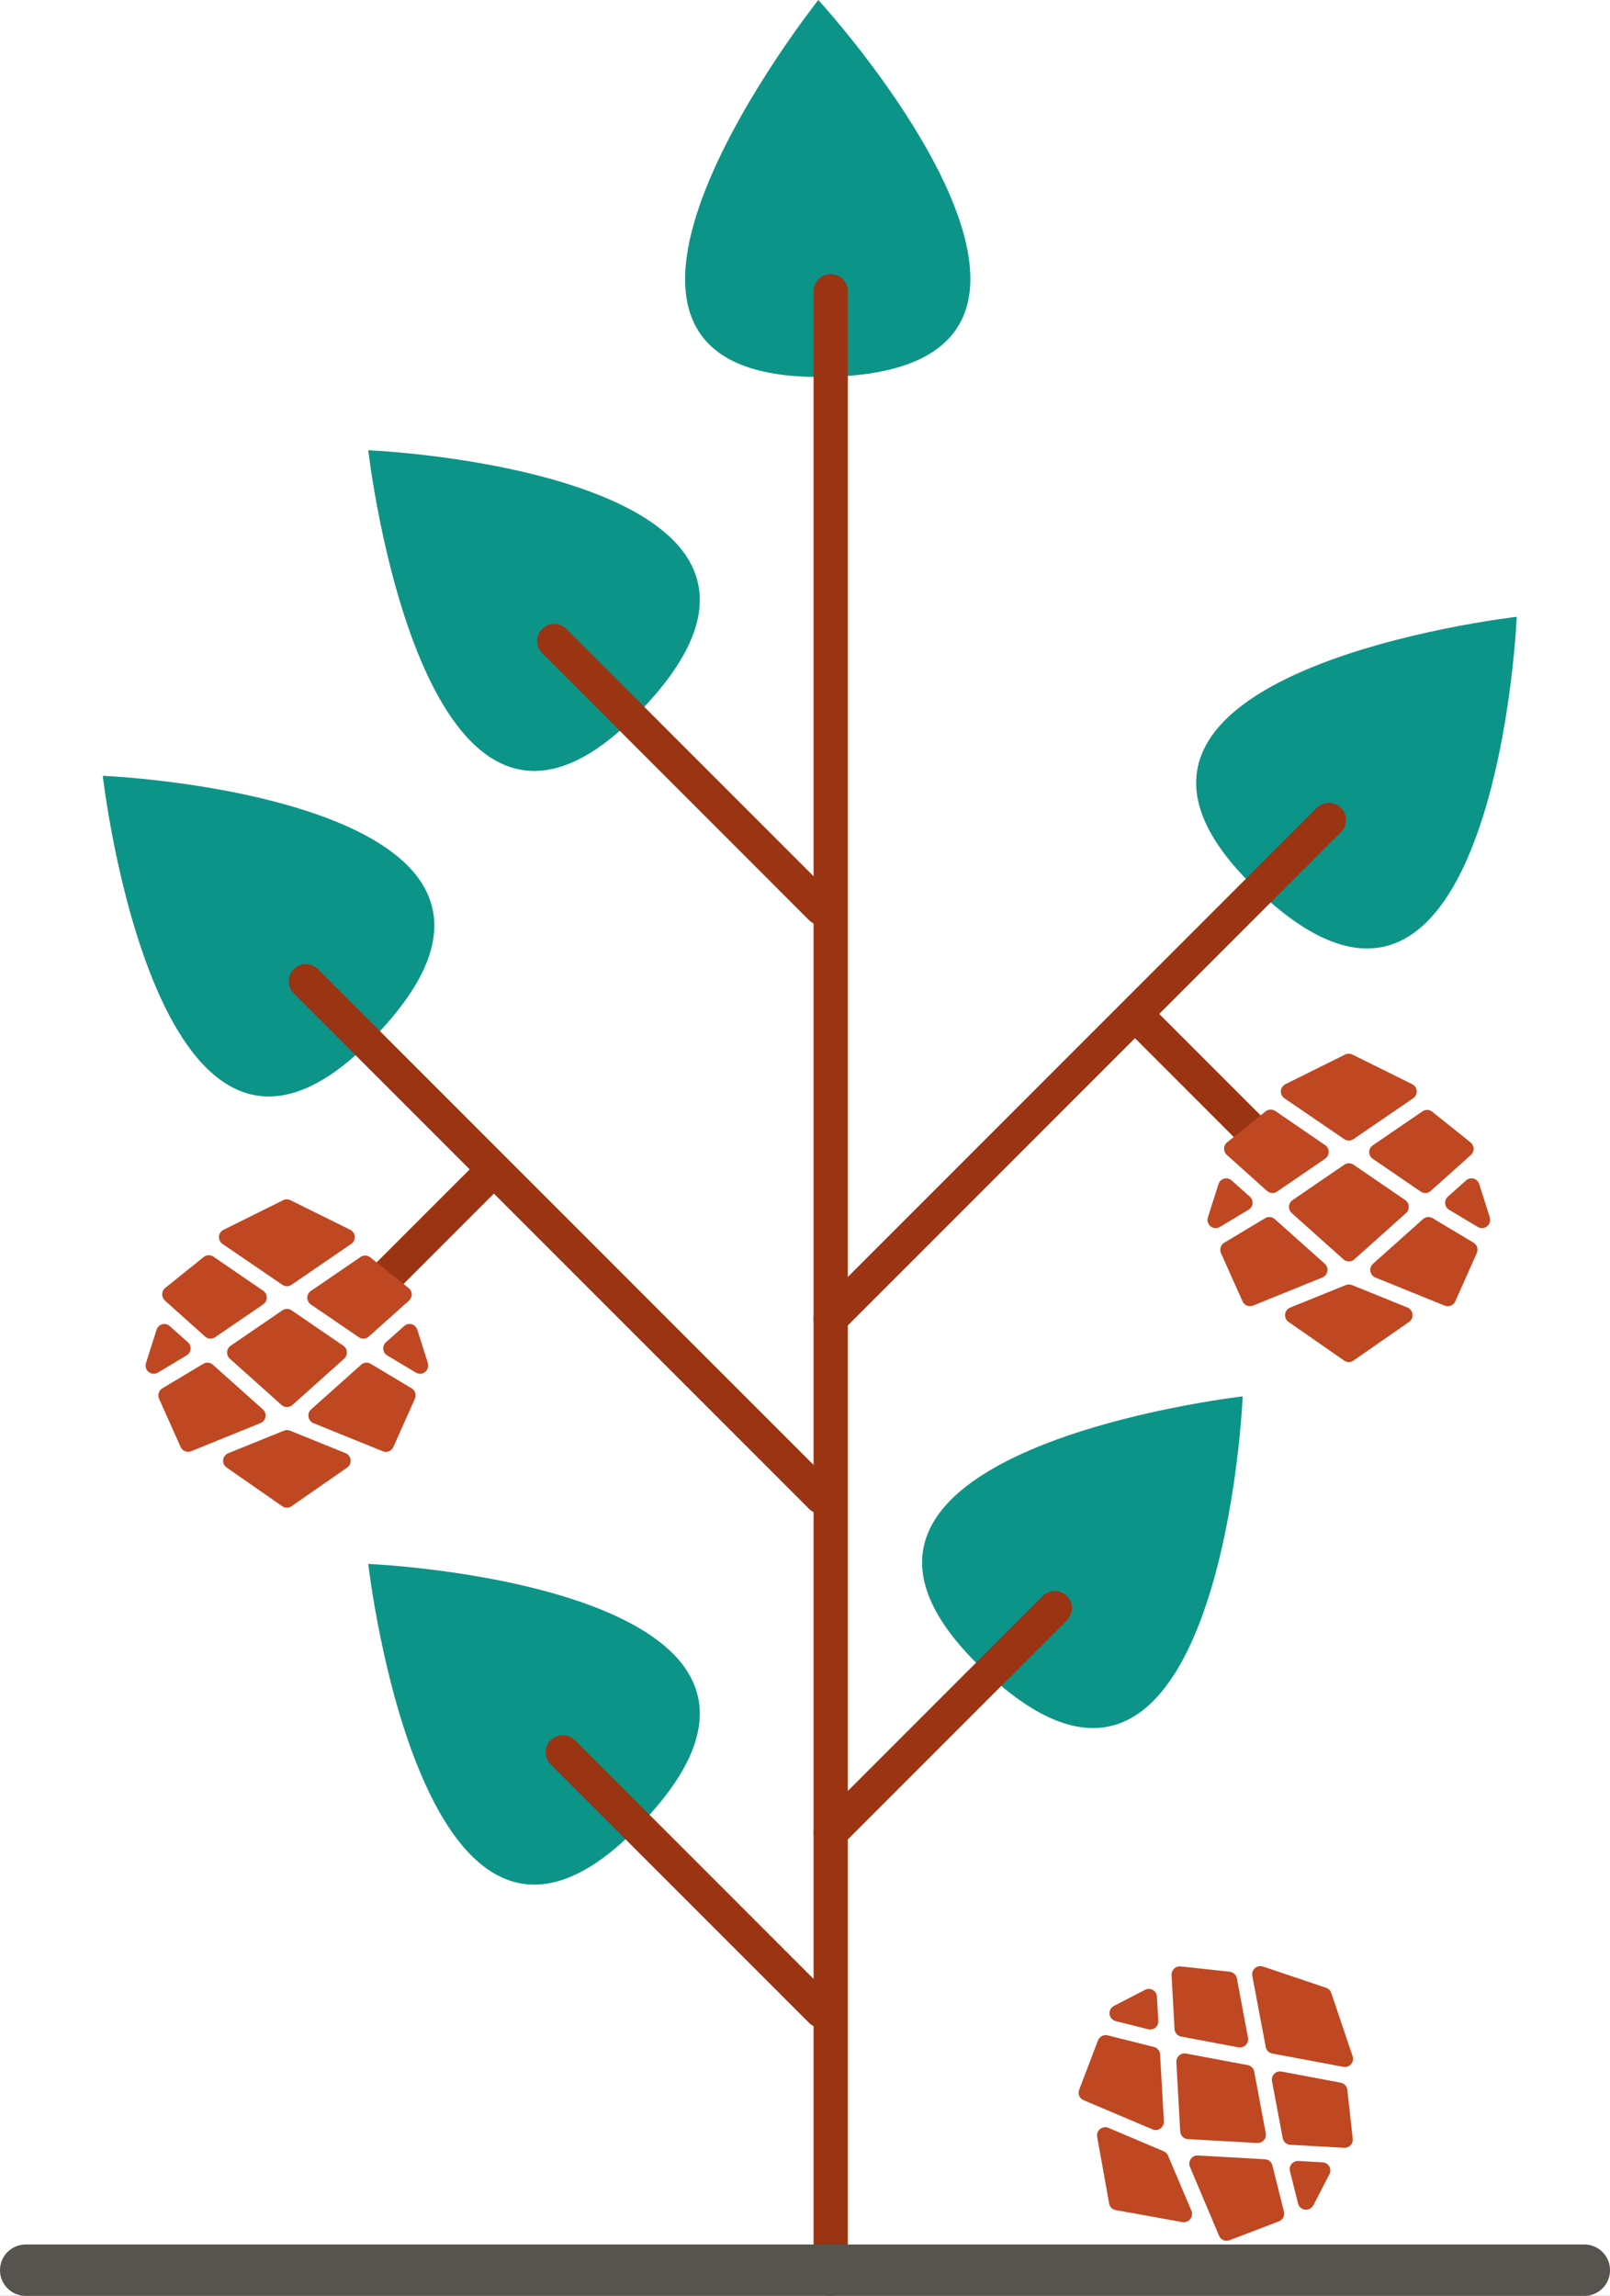 <svg viewBox="0 0 188 268" xmlns="http://www.w3.org/2000/svg" xmlns:xlink="http://www.w3.org/1999/xlink"><rect x="0" y="0" width="188" height="268" fill="#333333" stroke="none"/><clipPath id="a"><path d="m0 0h188v268h-188z"/></clipPath><g clip-path="url(#a)"><path d="m0 0h188v268h-188z" fill="#fff"/><path d="m95.556 44c35 0 9-34 0-44 0 0-35 44 0 44z" fill="#0d9488"/><path d="m74.112 213.667c24.749-24.748-17.678-30.405-31.113-31.112 0 0 6.364 55.861 31.113 31.112z" fill="#0d9488"/><path d="m95.891 234.719-30.172-30.171" stroke="#9a3412" stroke-linecap="round" stroke-width="4"/><path d="m113.999 194.112c24.749 24.749 30.406-17.678 31.113-31.113 0 0-55.861 6.364-31.113 31.113z" fill="#0d9488"/><path d="m97 213.891 26.172-26.172" stroke="#9a3412" stroke-linecap="round" stroke-width="4"/><path d="m43.112 121.667c24.749-24.748-17.678-30.405-31.113-31.112 0 0 6.364 55.861 31.113 31.112z" fill="#0d9488"/><path d="m74.112 83.667c24.749-24.749-17.678-30.406-31.113-31.113 0 0 6.364 55.861 31.113 31.113z" fill="#0d9488"/><path d="m146 103.112c24.748 24.749 30.405-17.677 31.112-31.113 0 0-55.861 6.364-31.112 31.113z" fill="#0d9488"/><g stroke-linecap="round"><path d="m95.891 174.719-60.172-60.171" stroke="#9a3412" stroke-width="4"/><path d="m95.891 106-31.172-31.172" stroke="#9a3412" stroke-width="4"/><path d="m146.172 132-12.172-12.172" stroke="#9a3412" stroke-width="4"/><path d="m97 153.891 58.172-58.172" stroke="#9a3412" stroke-width="4"/><path d="m43 151.172 14.172-14.172" stroke="#9a3412" stroke-width="4"/><path d="m97 266v-232" stroke="#9a3412" stroke-width="4"/><path d="m3 265h182" stroke="#57534e" stroke-width="6"/></g><path clip-rule="evenodd" d="m149.984 128.205 6.99 4.771c.158.105.342.163.531.166.19-.001.375-.059.532-.166l6.995-4.787c.272-.195.422-.519.395-.854-.028-.335-.228-.63-.528-.778l-6.99-3.461c-.265-.128-.574-.128-.839 0l-6.969 3.461c-.305.149-.508.45-.532.79s.134.668.415.858zm9.896 6.269c0 .317.155.613.414.792l5.604 3.83c.359.247.839.216 1.163-.075l4.701-4.205c.209-.187.326-.458.318-.74-.009-.282-.14-.545-.361-.72l-4.488-3.589c-.326-.259-.781-.277-1.126-.043l-5.811 3.975c-.254.176-.409.464-.414.775zm-13.938 5.21c.226.204.343.504.313.808-.029.306-.206.578-.473.727l-3.346 2.006c-.339.203-.767.174-1.076-.073s-.435-.661-.316-1.039l1.238-3.894c.097-.309.343-.547.653-.632.31-.09.645-.011.882.209zm18.15.407-6.05-4.14c-.322-.217-.741-.217-1.062 0l-6.05 4.14c-.241.166-.394.434-.415.727-.015.296.102.582.319.781l6.045 5.408c.174.156.399.241.632.241.232 0 .457-.086.632-.241l6.045-5.408c.218-.198.333-.486.313-.781-.017-.293-.168-.562-.409-.727zm-16.137-1.07-4.696-4.205c-.211-.191-.327-.467-.318-.754.005-.282.135-.547.356-.722l4.488-3.611c.329-.258.785-.275 1.131-.042l5.806 3.974c.27.177.432.479.432.802 0 .324-.162.626-.432.803l-5.598 3.83c-.361.246-.842.215-1.169-.075zm24.11 6.039-4.781-2.862c-.355-.214-.807-.17-1.115.107l-5.843 5.216c-.247.22-.362.553-.306.88.056.326.276.601.582.724l8.106 3.285c.111.046.23.07.35.069.377.002.718-.221.871-.567l2.513-5.627c.204-.445.042-.974-.377-1.225zm.664-6.841 1.237 3.894h-.01c.091.291.039.609-.14.855-.18.246-.465.392-.769.391-.17.001-.337-.046-.483-.134l-3.352-2.006c-.261-.152-.431-.424-.456-.727-.032-.304.085-.605.313-.808l2.125-1.893c.24-.215.571-.294.881-.209.31.089.556.328.654.637zm-17.731 10.179c.057-.326-.057-.658-.302-.877l-5.843-5.216c-.309-.277-.761-.321-1.116-.107l-4.78 2.862c-.414.252-.578.774-.383 1.22l2.518 5.627c.209.469.748.689 1.222.498l8.1-3.285c.306-.123.527-.396.584-.722zm2.869 1.605 6.501 2.632c.318.136.538.435.574.781.041.35-.115.694-.404.893l-6.507 4.52c-.156.109-.341.169-.531.171-.19-.003-.375-.062-.531-.171l-6.502-4.52c-.29-.198-.447-.542-.409-.893.044-.35.271-.649.595-.781l6.502-2.632c.228-.091.483-.091.712 0z" fill="#bf4722" fill-rule="evenodd"/><path clip-rule="evenodd" d="m146.233 230.638 1.569 8.317c.037.186.127.357.258.493.135.132.306.222.493.258l8.332 1.561c.33.055.665-.069.882-.325.218-.256.285-.606.178-.922l-2.496-7.39c-.097-.279-.315-.497-.593-.594l-7.375-2.48c-.321-.111-.678-.042-.935.182-.258.223-.377.567-.313.9zm2.564 11.43c-.223.224-.323.543-.267.853l1.255 6.671c.078.428.44.746.875.769l6.297.351c.281.016.555-.093.748-.298.194-.206.287-.485.255-.764l-.636-5.712c-.047-.414-.357-.748-.766-.827l-6.919-1.298c-.305-.056-.618.04-.842.255zm-13.539-6.171c.016.304-.114.598-.35.793-.237.195-.554.262-.849.18l-3.784-.948c-.384-.097-.666-.42-.71-.813-.043-.393.16-.774.512-.958l3.629-1.878c.287-.15.629-.144.908.015.283.156.464.448.476.771zm12.546 13.121-1.35-7.205c-.075-.381-.371-.677-.751-.752l-7.206-1.35c-.288-.052-.585.029-.807.221-.22.198-.34.484-.327.778l.45 8.098c.013.234.112.453.277.618.164.164.384.262.617.276l8.098.45c.294.015.58-.107.774-.33.195-.219.279-.516.225-.804zm-10.654-12.167-.347-6.293c-.014-.285.099-.563.308-.759.203-.196.483-.291.762-.259l5.727.621c.415.05.75.36.83.77l1.295 6.915c.066.316-.033.644-.262.873s-.557.328-.873.262l-6.667-1.251c-.429-.081-.747-.442-.773-.879zm12.778 21.319-1.357-5.404c-.1-.402-.45-.691-.864-.713l-7.82-.444c-.33-.019-.647.135-.838.406s-.23.62-.101.924l3.409 8.054c.046.111.114.212.199.297.265.267.664.351 1.017.215l5.755-2.202c.46-.171.719-.66.6-1.133zm5.307-4.368-1.878 3.628-.008-.007c-.141.27-.403.458-.704.506-.301.047-.605-.052-.819-.267-.121-.12-.207-.271-.248-.437l-.951-3.788c-.077-.293-.005-.605.191-.837.193-.238.489-.368.793-.35l2.841.163c.322.018.612.197.771.476.157.282.161.625.012.913zm-19.735-5.34c.27-.19.424-.505.406-.834l-.444-7.82c-.021-.414-.31-.764-.713-.864l-5.404-1.357c-.47-.114-.955.139-1.132.592l-2.199 5.76c-.185.479.042 1.016.512 1.215l8.05 3.406c.303.129.652.092.924-.098zm.893 3.163 2.737 6.458c.128.321.072.688-.147.958-.219.277-.572.41-.917.346l-7.797-1.404c-.188-.033-.361-.122-.497-.255-.132-.136-.221-.309-.254-.497l-1.402-7.793c-.065-.346.067-.7.343-.921.278-.216.65-.267.973-.131l6.458 2.736c.226.097.406.277.503.503z" fill="#bf4722" fill-rule="evenodd"/><path clip-rule="evenodd" d="m25.984 145.205 6.99 4.771c.158.105.342.163.531.166.189-.001.374-.059.531-.166l6.995-4.787c.272-.195.422-.519.394-.854-.027-.335-.228-.63-.527-.778l-6.99-3.461c-.265-.128-.574-.128-.839 0l-6.969 3.461c-.305.149-.508.45-.532.79-.024.34.134.668.415.858zm9.896 6.269c.001.317.155.613.414.792l5.604 3.83c.359.247.839.216 1.163-.075l4.701-4.205c.209-.187.326-.458.318-.74s-.14-.545-.36-.72l-4.488-3.589c-.326-.259-.781-.277-1.126-.043l-5.811 3.975c-.254.176-.409.464-.414.775zm-13.938 5.21c.227.204.343.504.313.808-.029.306-.206.578-.473.727l-3.346 2.006c-.339.203-.767.174-1.076-.073-.309-.247-.434-.661-.315-1.039l1.238-3.894c.097-.309.343-.547.653-.632.31-.09.644-.011.882.209zm18.15.407-6.05-4.14c-.322-.217-.741-.217-1.062 0l-6.05 4.14c-.241.166-.393.434-.414.727-.016.296.101.582.319.781l6.045 5.408c.174.156.399.241.632.241s.458-.086.632-.241l6.045-5.408c.218-.198.334-.486.313-.781-.017-.293-.168-.562-.409-.727zm-16.137-1.07-4.696-4.205c-.211-.191-.328-.467-.319-.754.005-.282.136-.547.356-.722l4.488-3.611c.329-.258.784-.275 1.131-.042l5.806 3.974c.269.177.432.479.432.802 0 .324-.163.626-.432.803l-5.598 3.83c-.361.246-.842.215-1.169-.075zm24.11 6.039-4.78-2.862c-.355-.214-.807-.17-1.115.107l-5.843 5.216c-.246.22-.362.553-.306.88.056.326.277.601.582.724l8.106 3.285c.111.046.23.07.35.069.376.002.718-.221.871-.567l2.513-5.627c.204-.445.042-.974-.377-1.225zm.664-6.841 1.238 3.894h-.011c.091.291.04.609-.14.855s-.465.392-.768.391c-.17.001-.337-.046-.483-.134l-3.352-2.006c-.261-.152-.432-.424-.457-.727-.031-.304.085-.605.313-.808l2.125-1.893c.24-.215.572-.294.882-.209.31.089.555.328.653.637zm-17.73 10.179c.057-.326-.058-.658-.303-.877l-5.843-5.216c-.308-.277-.76-.321-1.115-.107l-4.78 2.862c-.414.252-.578.774-.383 1.22l2.518 5.627c.209.469.748.689 1.222.498l8.1-3.285c.306-.123.527-.396.584-.722zm2.868 1.605 6.502 2.632c.318.136.537.435.574.781.041.35-.114.694-.404.893l-6.507 4.52c-.156.109-.341.169-.531.171-.19-.003-.375-.062-.531-.171l-6.502-4.52c-.29-.198-.448-.542-.409-.893.043-.35.271-.649.595-.781l6.502-2.632c.229-.091.483-.091.712 0z" fill="#bf4722" fill-rule="evenodd"/></g></svg>
